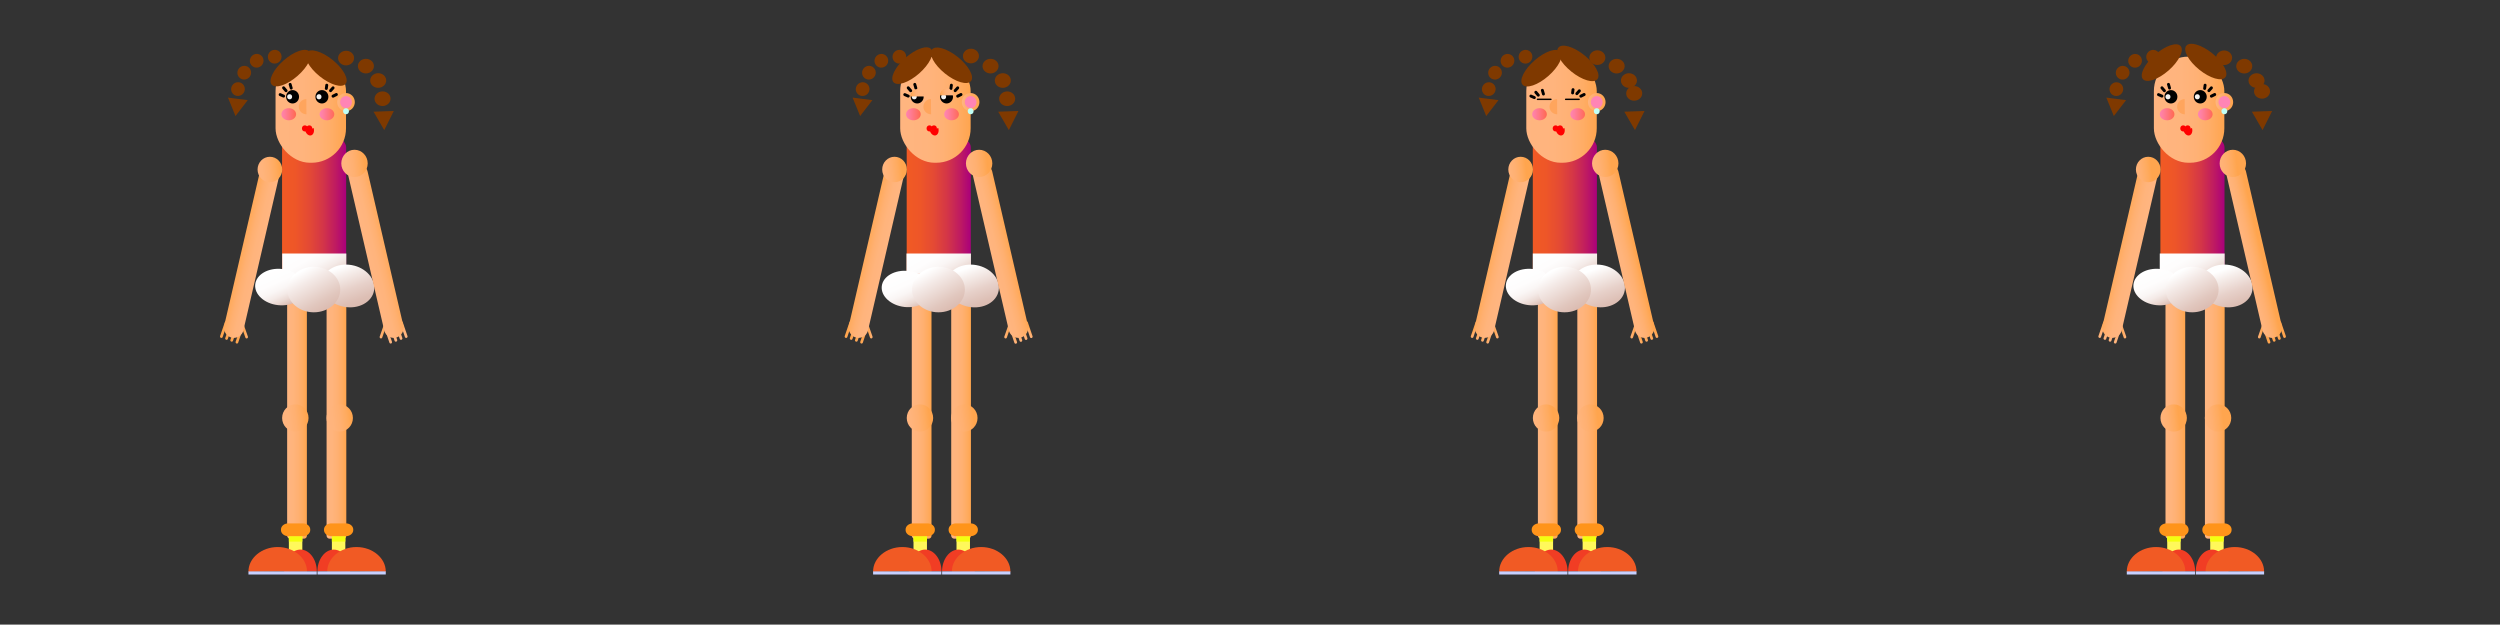<svg id="Layer_1" data-name="Layer 1" xmlns="http://www.w3.org/2000/svg" xmlns:xlink="http://www.w3.org/1999/xlink" width="1685" height="421" viewBox="0 0 1685 421"><rect x="0" y="0" width="1685" height="421" fill="#333333" stroke="none"/><defs><style>.cls-1{fill:url(#linear-gradient);}.cls-2{fill:url(#linear-gradient-2);}.cls-3{fill:url(#linear-gradient-3);}.cls-4{fill:url(#linear-gradient-4);}.cls-5{fill:#ff85b5;}.cls-6{fill:#c1fff5;}.cls-7{fill:#f2f2f1;}.cls-8{fill:url(#linear-gradient-5);}.cls-9{fill:url(#linear-gradient-6);}.cls-10{fill:#ffa55d;}.cls-11{fill:red;}.cls-12{fill:url(#linear-gradient-7);}.cls-13{fill:url(#linear-gradient-8);}.cls-14{fill:url(#linear-gradient-9);}.cls-15{fill:url(#linear-gradient-10);}.cls-16{fill:url(#linear-gradient-11);}.cls-17{fill:#fff85b;}.cls-18{fill:#f4ff0f;}.cls-19{fill:#f13d24;}.cls-20{fill:#f15a24;}.cls-21{fill:#c6d0ff;}.cls-22{fill:#ff941a;}.cls-23{fill:#7f3900;}.cls-24{fill:url(#linear-gradient-12);}.cls-25{fill:url(#linear-gradient-13);}.cls-26{fill:url(#linear-gradient-14);}.cls-27{fill:url(#linear-gradient-15);}.cls-28{fill:url(#linear-gradient-16);}.cls-29{fill:url(#linear-gradient-17);}.cls-30{fill:url(#linear-gradient-18);}.cls-31{fill:url(#linear-gradient-19);}.cls-32{fill:url(#linear-gradient-20);}.cls-33{fill:url(#linear-gradient-21);}.cls-34{fill:url(#linear-gradient-22);}.cls-35{fill:url(#linear-gradient-23);}.cls-36{fill:url(#linear-gradient-24);}.cls-37{fill:url(#linear-gradient-25);}.cls-38{fill:url(#linear-gradient-26);}.cls-39{fill:url(#linear-gradient-27);}.cls-40{fill:none;}.cls-41{fill:url(#linear-gradient-28);}.cls-42{fill:url(#linear-gradient-29);}.cls-43{fill:url(#linear-gradient-30);}.cls-44{fill:url(#linear-gradient-31);}.cls-45{fill:url(#linear-gradient-32);}.cls-46{fill:url(#linear-gradient-33);}.cls-47{fill:url(#linear-gradient-34);}.cls-48{fill:url(#linear-gradient-35);}.cls-49{fill:url(#linear-gradient-36);}.cls-50{fill:url(#linear-gradient-37);}.cls-51{fill:url(#linear-gradient-38);}.cls-52{fill:url(#linear-gradient-39);}.cls-53{fill:url(#linear-gradient-40);}.cls-54{fill:url(#linear-gradient-41);}.cls-55{fill:url(#linear-gradient-42);}.cls-56{fill:url(#linear-gradient-43);}.cls-57{fill:url(#linear-gradient-44);}.cls-58{fill:url(#linear-gradient-45);}.cls-59{fill:url(#linear-gradient-46);}.cls-60{fill:url(#linear-gradient-47);}.cls-61{fill:url(#linear-gradient-48);}.cls-62{fill:url(#linear-gradient-49);}.cls-63{fill:url(#linear-gradient-50);}.cls-64{fill:url(#linear-gradient-51);}.cls-65{fill:url(#linear-gradient-52);}.cls-66{fill:url(#linear-gradient-53);}.cls-67{fill:url(#linear-gradient-54);}.cls-68{fill:url(#linear-gradient-55);}.cls-69{fill:url(#linear-gradient-56);}.cls-70{fill:url(#linear-gradient-57);}.cls-71{fill:url(#linear-gradient-58);}.cls-72{fill:url(#linear-gradient-59);}.cls-73{fill:url(#linear-gradient-60);}.cls-74{fill:url(#linear-gradient-61);}.cls-75{fill:url(#linear-gradient-62);}.cls-76{fill:url(#linear-gradient-63);}.cls-77{fill:url(#linear-gradient-64);}.cls-78{fill:url(#linear-gradient-65);}.cls-79{fill:url(#linear-gradient-66);}.cls-80{fill:url(#linear-gradient-67);}.cls-81{fill:url(#linear-gradient-68);}.cls-82{fill:url(#linear-gradient-69);}.cls-83{fill:url(#linear-gradient-70);}.cls-84{fill:url(#linear-gradient-71);}.cls-85{fill:url(#linear-gradient-72);}.cls-86{fill:url(#linear-gradient-73);}.cls-87{fill:url(#linear-gradient-74);}.cls-88{fill:url(#linear-gradient-75);}.cls-89{fill:url(#linear-gradient-76);}.cls-90{fill:url(#linear-gradient-77);}.cls-91{fill:url(#linear-gradient-78);}.cls-92{fill:url(#linear-gradient-79);}.cls-93{fill:url(#linear-gradient-80);}.cls-94{fill:url(#linear-gradient-81);}.cls-95{fill:url(#linear-gradient-82);}.cls-96{fill:url(#linear-gradient-83);}.cls-97{fill:url(#linear-gradient-84);}.cls-98{fill:url(#linear-gradient-85);}.cls-99{fill:url(#linear-gradient-86);}.cls-100{fill:url(#linear-gradient-87);}.cls-101{fill:url(#linear-gradient-88);}.cls-102{fill:url(#linear-gradient-89);}.cls-103{fill:url(#linear-gradient-90);}.cls-104{fill:url(#linear-gradient-91);}.cls-105{fill:url(#linear-gradient-92);}.cls-106{fill:url(#linear-gradient-93);}.cls-107{fill:url(#linear-gradient-94);}.cls-108{fill:url(#linear-gradient-95);}.cls-109{fill:url(#linear-gradient-96);}.cls-110{fill:url(#linear-gradient-97);}.cls-111{fill:url(#linear-gradient-98);}.cls-112{fill:url(#linear-gradient-99);}.cls-113{fill:url(#linear-gradient-100);}.cls-114{fill:url(#linear-gradient-101);}.cls-115{fill:url(#linear-gradient-102);}.cls-116{fill:url(#linear-gradient-103);}.cls-117{fill:url(#linear-gradient-104);}.cls-118{fill:url(#linear-gradient-105);}.cls-119{fill:url(#linear-gradient-106);}.cls-120{fill:url(#linear-gradient-107);}.cls-121{fill:url(#linear-gradient-108);}.cls-122{fill:url(#linear-gradient-109);}.cls-123{fill:url(#linear-gradient-110);}</style><linearGradient id="linear-gradient" x1="613.9" y1="147.28" x2="627.19" y2="147.28" gradientTransform="matrix(1, 0, 0, -1, 0.64, 422.82)" gradientUnits="userSpaceOnUse"><stop offset="0" stop-color="#ffb580"/><stop offset="0.3" stop-color="#ffb47c"/><stop offset="0.57" stop-color="#ffb071"/><stop offset="0.82" stop-color="#ffab5f"/><stop offset="1" stop-color="#ffa54e"/></linearGradient><linearGradient id="linear-gradient-2" x1="611.11" y1="280.85" x2="654.31" y2="280.85" gradientTransform="matrix(1, 0, 0, -1, 0, 422)" gradientUnits="userSpaceOnUse"><stop offset="0" stop-color="#f15a24"/><stop offset="0.21" stop-color="#ee5628"/><stop offset="0.42" stop-color="#e44a34"/><stop offset="0.63" stop-color="#d43647"/><stop offset="0.84" stop-color="#be1a62"/><stop offset="1" stop-color="#aa007b"/></linearGradient><linearGradient id="linear-gradient-3" x1="606.72" y1="348.07" x2="654.21" y2="348.07" gradientTransform="matrix(1, 0, 0, -1, 0, 422)" gradientUnits="userSpaceOnUse"><stop offset="0" stop-color="#ffb580"/><stop offset="0.38" stop-color="#ffb47d"/><stop offset="0.61" stop-color="#ffb175"/><stop offset="0.8" stop-color="#ffad66"/><stop offset="0.97" stop-color="#ffa652"/><stop offset="1" stop-color="#ffa54e"/></linearGradient><linearGradient id="linear-gradient-4" x1="648.27" y1="353.17" x2="660.15" y2="353.17" gradientTransform="matrix(1, 0, 0, -1, 0, 422)" gradientUnits="userSpaceOnUse"><stop offset="0" stop-color="#ffb580"/><stop offset="0.55" stop-color="#ffab62"/><stop offset="1" stop-color="#ffa54e"/></linearGradient><linearGradient id="linear-gradient-5" x1="636.4" y1="345" x2="646.3" y2="345" gradientTransform="matrix(1, 0, 0, -1, 0, 422)" gradientUnits="userSpaceOnUse"><stop offset="0" stop-color="#ff85b5"/><stop offset="0.27" stop-color="#ff7f9f"/><stop offset="0.84" stop-color="#ff6f68"/><stop offset="1" stop-color="#ff6a57"/></linearGradient><linearGradient id="linear-gradient-6" x1="610" x2="619.89" xlink:href="#linear-gradient-5"/><linearGradient id="linear-gradient-7" x1="640.48" y1="147.28" x2="653.77" y2="147.28" xlink:href="#linear-gradient"/><linearGradient id="linear-gradient-8" x1="624.29" y1="258.82" x2="641.1" y2="229.71" gradientTransform="matrix(1, 0, 0, -1, 0, 422)" gradientUnits="userSpaceOnUse"><stop offset="0" stop-color="#fff"/><stop offset="0.36" stop-color="#fefdfd"/><stop offset="0.55" stop-color="#faf6f5"/><stop offset="0.7" stop-color="#f4eae7"/><stop offset="0.83" stop-color="#ebdad4"/><stop offset="0.95" stop-color="#e0c4bb"/><stop offset="1" stop-color="#dab9ae"/></linearGradient><linearGradient id="linear-gradient-9" x1="793.99" y1="180.73" x2="807.58" y2="157.19" gradientTransform="matrix(0.01, 1, 1, -0.01, 434.6, -601.15)" xlink:href="#linear-gradient-8"/><linearGradient id="linear-gradient-10" x1="957.04" y1="163.3" x2="972.36" y2="136.75" gradientTransform="matrix(0.02, 1, 1, -0.02, 483.49, -768.27)" gradientUnits="userSpaceOnUse"><stop offset="0" stop-color="#fff"/><stop offset="0.18" stop-color="#f6eeeb"/><stop offset="0.52" stop-color="#e7d1ca"/><stop offset="0.81" stop-color="#ddbfb5"/><stop offset="1" stop-color="#dab9ae"/></linearGradient><linearGradient id="linear-gradient-11" x1="625.11" y1="239.67" x2="641.1" y2="211.98" gradientTransform="matrix(1, 0, 0, -1, 0, 422)" gradientUnits="userSpaceOnUse"><stop offset="0" stop-color="#fff"/><stop offset="0.26" stop-color="#f4eae7"/><stop offset="0.75" stop-color="#e1c7be"/><stop offset="1" stop-color="#dab9ae"/></linearGradient><linearGradient id="linear-gradient-12" x1="68.84" y1="569.65" x2="72.93" y2="570.63" gradientTransform="matrix(0.94, -0.33, -0.34, -0.97, 809.42, 802.95)" xlink:href="#linear-gradient"/><linearGradient id="linear-gradient-13" x1="72.56" y1="569.69" x2="76.65" y2="570.67" gradientTransform="matrix(0.94, -0.33, -0.34, -0.97, 809.42, 802.95)" xlink:href="#linear-gradient"/><linearGradient id="linear-gradient-14" x1="76.29" y1="569.72" x2="80.38" y2="570.71" gradientTransform="matrix(0.94, -0.33, -0.34, -0.97, 809.42, 802.95)" xlink:href="#linear-gradient"/><linearGradient id="linear-gradient-15" x1="80.01" y1="569.76" x2="84.1" y2="570.74" gradientTransform="matrix(0.94, -0.33, -0.34, -0.97, 809.42, 802.95)" xlink:href="#linear-gradient"/><linearGradient id="linear-gradient-16" x1="1380.54" y1="163.98" x2="1384.41" y2="164.91" gradientTransform="matrix(0.94, 0.34, 0.35, -0.97, -679.05, -88.17)" xlink:href="#linear-gradient"/><linearGradient id="linear-gradient-17" x1="238.5" y1="457.9" x2="252.58" y2="457.9" gradientTransform="matrix(0.97, -0.23, -0.23, -0.97, 542.41, 671.68)" xlink:href="#linear-gradient"/><linearGradient id="linear-gradient-18" x1="1397.75" y1="116.39" x2="1401.83" y2="117.36" gradientTransform="matrix(-0.94, -0.33, 0.34, -0.97, 1860.96, 802.95)" xlink:href="#linear-gradient"/><linearGradient id="linear-gradient-19" x1="1401.47" y1="116.4" x2="1405.54" y2="117.38" gradientTransform="matrix(-0.94, -0.33, 0.34, -0.97, 1860.96, 802.95)" xlink:href="#linear-gradient"/><linearGradient id="linear-gradient-20" x1="1405.18" y1="116.42" x2="1409.25" y2="117.4" gradientTransform="matrix(-0.94, -0.33, 0.34, -0.97, 1860.96, 802.95)" xlink:href="#linear-gradient"/><linearGradient id="linear-gradient-21" x1="1408.88" y1="116.49" x2="1412.95" y2="117.46" gradientTransform="matrix(-0.94, -0.33, 0.34, -0.97, 1860.96, 802.95)" xlink:href="#linear-gradient"/><linearGradient id="linear-gradient-22" x1="2702.79" y1="627.48" x2="2706.66" y2="628.4" gradientTransform="matrix(-0.94, 0.34, -0.35, -0.97, 3349.44, -88.17)" xlink:href="#linear-gradient"/><linearGradient id="linear-gradient-23" x1="1607.62" y1="130.52" x2="1621.7" y2="130.52" gradientTransform="translate(2130.33 667.96) rotate(-166.66)" xlink:href="#linear-gradient"/><linearGradient id="linear-gradient-24" x1="452.7" y1="389.29" x2="470.51" y2="389.29" gradientTransform="matrix(0.99, -0.11, -0.11, -0.99, 242.38, 546.34)" xlink:href="#linear-gradient"/><linearGradient id="linear-gradient-25" x1="424.52" y1="219.72" x2="442.33" y2="219.72" gradientTransform="matrix(0.99, -0.11, -0.11, -0.99, 242.38, 546.34)" xlink:href="#linear-gradient"/><linearGradient id="linear-gradient-26" x1="396.16" y1="391.27" x2="412.79" y2="391.27" gradientTransform="matrix(0.99, -0.11, -0.11, -0.99, 242.38, 546.34)" xlink:href="#linear-gradient"/><linearGradient id="linear-gradient-27" x1="394.78" y1="222.91" x2="412.59" y2="222.91" gradientTransform="matrix(0.99, -0.11, -0.11, -0.99, 242.38, 546.34)" xlink:href="#linear-gradient"/><linearGradient id="linear-gradient-28" x1="192.9" y1="147.28" x2="206.19" y2="147.28" xlink:href="#linear-gradient"/><linearGradient id="linear-gradient-29" x1="190.11" y1="280.85" x2="233.31" y2="280.85" xlink:href="#linear-gradient-2"/><linearGradient id="linear-gradient-30" x1="185.72" y1="348.07" x2="233.21" y2="348.07" xlink:href="#linear-gradient-3"/><linearGradient id="linear-gradient-31" x1="227.27" y1="353.17" x2="239.15" y2="353.17" xlink:href="#linear-gradient-4"/><linearGradient id="linear-gradient-32" x1="215.4" x2="225.3" xlink:href="#linear-gradient-5"/><linearGradient id="linear-gradient-33" x1="189" x2="198.89" xlink:href="#linear-gradient-5"/><linearGradient id="linear-gradient-34" x1="219.48" y1="147.28" x2="232.77" y2="147.28" xlink:href="#linear-gradient"/><linearGradient id="linear-gradient-35" x1="203.44" y1="258.77" x2="220.2" y2="229.76" xlink:href="#linear-gradient-8"/><linearGradient id="linear-gradient-36" x1="374.06" y1="141.8" x2="387.65" y2="118.26" gradientTransform="matrix(0.01, 1, 1, -0.01, 54.88, -186.04)" xlink:href="#linear-gradient-8"/><linearGradient id="linear-gradient-37" x1="541.16" y1="97.79" x2="556.49" y2="71.24" gradientTransform="matrix(0.02, 1, 1, -0.02, 137.51, -354)" xlink:href="#linear-gradient-10"/><linearGradient id="linear-gradient-38" x1="204.11" y1="239.67" x2="220.1" y2="211.98" xlink:href="#linear-gradient-11"/><linearGradient id="linear-gradient-39" x1="-328.69" y1="705.83" x2="-324.62" y2="706.8" gradientTransform="matrix(0.94, -0.33, -0.34, -0.97, 809.42, 802.95)" xlink:href="#linear-gradient"/><linearGradient id="linear-gradient-40" x1="-324.98" y1="705.86" x2="-320.91" y2="706.84" gradientTransform="matrix(0.94, -0.33, -0.34, -0.97, 809.42, 802.95)" xlink:href="#linear-gradient"/><linearGradient id="linear-gradient-41" x1="-321.27" y1="705.87" x2="-317.2" y2="706.85" gradientTransform="matrix(0.94, -0.33, -0.34, -0.97, 809.42, 802.95)" xlink:href="#linear-gradient"/><linearGradient id="linear-gradient-42" x1="-317.57" y1="705.93" x2="-313.5" y2="706.9" gradientTransform="matrix(0.94, -0.33, -0.34, -0.97, 809.42, 802.95)" xlink:href="#linear-gradient"/><linearGradient id="linear-gradient-43" x1="984.54" y1="25.15" x2="988.4" y2="26.08" gradientTransform="matrix(0.94, 0.34, 0.35, -0.97, -679.05, -88.17)" xlink:href="#linear-gradient"/><linearGradient id="linear-gradient-44" x1="-170.89" y1="556.11" x2="-156.81" y2="556.11" gradientTransform="matrix(0.97, -0.23, -0.23, -0.97, 542.41, 671.68)" xlink:href="#linear-gradient"/><linearGradient id="linear-gradient-45" x1="1795.1" y1="-19.65" x2="1799.17" y2="-18.67" gradientTransform="matrix(-0.94, -0.33, 0.34, -0.97, 1860.96, 802.95)" xlink:href="#linear-gradient"/><linearGradient id="linear-gradient-46" x1="1798.8" y1="-19.61" x2="1802.87" y2="-18.64" gradientTransform="matrix(-0.94, -0.33, 0.34, -0.97, 1860.96, 802.95)" xlink:href="#linear-gradient"/><linearGradient id="linear-gradient-47" x1="1802.51" y1="-19.6" x2="1806.59" y2="-18.62" gradientTransform="matrix(-0.94, -0.33, 0.34, -0.97, 1860.96, 802.95)" xlink:href="#linear-gradient"/><linearGradient id="linear-gradient-48" x1="1806.22" y1="-19.55" x2="1810.29" y2="-18.57" gradientTransform="matrix(-0.94, -0.33, 0.34, -0.97, 1860.96, 802.95)" xlink:href="#linear-gradient"/><linearGradient id="linear-gradient-49" x1="3098.78" y1="766.29" x2="3102.65" y2="767.22" gradientTransform="matrix(-0.94, 0.34, -0.35, -0.97, 3349.44, -88.17)" xlink:href="#linear-gradient"/><linearGradient id="linear-gradient-50" x1="2017.01" y1="33.09" x2="2031.09" y2="33.09" gradientTransform="translate(2130.33 667.96) rotate(-166.66)" xlink:href="#linear-gradient"/><linearGradient id="linear-gradient-51" x1="34.09" y1="434.1" x2="51.9" y2="434.1" gradientTransform="matrix(0.99, -0.11, -0.11, -0.99, 242.38, 546.34)" xlink:href="#linear-gradient"/><linearGradient id="linear-gradient-52" x1="5.92" y1="264.53" x2="23.72" y2="264.53" gradientTransform="matrix(0.99, -0.11, -0.11, -0.99, 242.38, 546.34)" xlink:href="#linear-gradient"/><linearGradient id="linear-gradient-53" x1="-22.45" y1="436.08" x2="-5.82" y2="436.08" gradientTransform="matrix(0.99, -0.11, -0.11, -0.99, 242.38, 546.34)" xlink:href="#linear-gradient"/><linearGradient id="linear-gradient-54" x1="-23.82" y1="267.72" x2="-6.02" y2="267.72" gradientTransform="matrix(0.99, -0.11, -0.11, -0.99, 242.38, 546.34)" xlink:href="#linear-gradient"/><linearGradient id="linear-gradient-55" x1="1035.9" y1="147.28" x2="1049.19" y2="147.28" xlink:href="#linear-gradient"/><linearGradient id="linear-gradient-56" x1="1033.11" y1="280.85" x2="1076.31" y2="280.85" xlink:href="#linear-gradient-2"/><linearGradient id="linear-gradient-57" x1="1028.72" y1="348.07" x2="1076.21" y2="348.07" xlink:href="#linear-gradient-3"/><linearGradient id="linear-gradient-58" x1="1070.27" y1="353.17" x2="1082.15" y2="353.17" xlink:href="#linear-gradient-4"/><linearGradient id="linear-gradient-59" x1="1058.4" x2="1068.3" xlink:href="#linear-gradient-5"/><linearGradient id="linear-gradient-60" x1="1032" x2="1041.9" xlink:href="#linear-gradient-5"/><linearGradient id="linear-gradient-61" x1="1062.48" y1="147.28" x2="1075.77" y2="147.28" xlink:href="#linear-gradient"/><linearGradient id="linear-gradient-62" x1="1046.37" y1="258.79" x2="1063.16" y2="229.74" xlink:href="#linear-gradient-8"/><linearGradient id="linear-gradient-63" x1="1213.12" y1="223.23" x2="1226.71" y2="199.69" gradientTransform="matrix(0.01, 1, 1, -0.01, 807.92, -1024.23)" xlink:href="#linear-gradient-8"/><linearGradient id="linear-gradient-64" x1="1373.89" y1="228.98" x2="1389.22" y2="202.43" gradientTransform="matrix(0.02, 1, 1, -0.02, 830.28, -1183.52)" xlink:href="#linear-gradient-10"/><linearGradient id="linear-gradient-65" x1="1047.11" y1="239.67" x2="1063.1" y2="211.98" xlink:href="#linear-gradient-11"/><linearGradient id="linear-gradient-66" x1="466.92" y1="433.45" x2="470.99" y2="434.42" gradientTransform="matrix(0.94, -0.33, -0.34, -0.97, 809.42, 802.95)" xlink:href="#linear-gradient"/><linearGradient id="linear-gradient-67" x1="470.64" y1="433.48" x2="474.71" y2="434.46" gradientTransform="matrix(0.94, -0.33, -0.34, -0.97, 809.42, 802.95)" xlink:href="#linear-gradient"/><linearGradient id="linear-gradient-68" x1="474.34" y1="433.5" x2="478.41" y2="434.48" gradientTransform="matrix(0.94, -0.33, -0.34, -0.97, 809.42, 802.95)" xlink:href="#linear-gradient"/><linearGradient id="linear-gradient-69" x1="478.04" y1="433.56" x2="482.11" y2="434.53" gradientTransform="matrix(0.94, -0.33, -0.34, -0.97, 809.42, 802.95)" xlink:href="#linear-gradient"/><linearGradient id="linear-gradient-70" x1="1777.47" y1="303.13" x2="1781.34" y2="304.06" gradientTransform="matrix(0.94, 0.34, 0.35, -0.97, -679.05, -88.17)" xlink:href="#linear-gradient"/><linearGradient id="linear-gradient-71" x1="648.86" y1="359.44" x2="662.94" y2="359.44" gradientTransform="matrix(0.97, -0.23, -0.23, -0.97, 542.41, 671.68)" xlink:href="#linear-gradient"/><linearGradient id="linear-gradient-72" x1="999.48" y1="252.73" x2="1003.55" y2="253.7" gradientTransform="matrix(-0.94, -0.33, 0.34, -0.97, 1860.96, 802.95)" xlink:href="#linear-gradient"/><linearGradient id="linear-gradient-73" x1="1003.19" y1="252.75" x2="1007.26" y2="253.73" gradientTransform="matrix(-0.94, -0.33, 0.34, -0.97, 1860.96, 802.95)" xlink:href="#linear-gradient"/><linearGradient id="linear-gradient-74" x1="1006.91" y1="252.77" x2="1010.98" y2="253.75" gradientTransform="matrix(-0.94, -0.33, 0.34, -0.97, 1860.96, 802.95)" xlink:href="#linear-gradient"/><linearGradient id="linear-gradient-75" x1="1010.6" y1="252.83" x2="1014.67" y2="253.8" gradientTransform="matrix(-0.94, -0.33, 0.34, -0.97, 1860.96, 802.95)" xlink:href="#linear-gradient"/><linearGradient id="linear-gradient-76" x1="2305.84" y1="488.32" x2="2309.7" y2="489.25" gradientTransform="matrix(-0.94, 0.34, -0.35, -0.97, 3349.44, -88.17)" xlink:href="#linear-gradient"/><linearGradient id="linear-gradient-77" x1="1197.26" y1="228.19" x2="1211.34" y2="228.19" gradientTransform="translate(2130.33 667.96) rotate(-166.66)" xlink:href="#linear-gradient"/><linearGradient id="linear-gradient-78" x1="872.3" y1="344.37" x2="890.11" y2="344.37" gradientTransform="matrix(0.99, -0.11, -0.11, -0.99, 242.38, 546.34)" xlink:href="#linear-gradient"/><linearGradient id="linear-gradient-79" x1="844.13" y1="174.81" x2="861.93" y2="174.81" gradientTransform="matrix(0.99, -0.11, -0.11, -0.99, 242.38, 546.34)" xlink:href="#linear-gradient"/><linearGradient id="linear-gradient-80" x1="815.76" y1="346.35" x2="832.39" y2="346.35" gradientTransform="matrix(0.99, -0.11, -0.11, -0.99, 242.38, 546.34)" xlink:href="#linear-gradient"/><linearGradient id="linear-gradient-81" x1="814.39" y1="177.99" x2="832.19" y2="177.99" gradientTransform="matrix(0.99, -0.11, -0.11, -0.99, 242.38, 546.34)" xlink:href="#linear-gradient"/><linearGradient id="linear-gradient-82" x1="1458.9" y1="147.28" x2="1472.19" y2="147.28" xlink:href="#linear-gradient"/><linearGradient id="linear-gradient-83" x1="1456.11" y1="280.85" x2="1499.31" y2="280.85" xlink:href="#linear-gradient-2"/><linearGradient id="linear-gradient-84" x1="1451.72" y1="348.07" x2="1499.21" y2="348.07" xlink:href="#linear-gradient-3"/><linearGradient id="linear-gradient-85" x1="1493.27" y1="353.17" x2="1505.15" y2="353.17" xlink:href="#linear-gradient-4"/><linearGradient id="linear-gradient-86" x1="1481.4" x2="1491.3" xlink:href="#linear-gradient-5"/><linearGradient id="linear-gradient-87" x1="1455" x2="1464.9" xlink:href="#linear-gradient-5"/><linearGradient id="linear-gradient-88" x1="1485.48" y1="147.28" x2="1498.77" y2="147.28" xlink:href="#linear-gradient"/><linearGradient id="linear-gradient-89" x1="1469.11" y1="258.88" x2="1485.99" y2="229.65" xlink:href="#linear-gradient-8"/><linearGradient id="linear-gradient-90" x1="1634.16" y1="264.06" x2="1647.75" y2="240.52" gradientTransform="matrix(0.01, 1, 1, -0.01, 1185.78, -1444.82)" xlink:href="#linear-gradient-8"/><linearGradient id="linear-gradient-91" x1="1795.68" y1="295.27" x2="1811" y2="268.75" gradientTransform="matrix(0.02, 1, 1, -0.02, 1178.76, -1602.76)" xlink:href="#linear-gradient-10"/><linearGradient id="linear-gradient-92" x1="1470.11" y1="239.67" x2="1486.1" y2="211.98" xlink:href="#linear-gradient-11"/><linearGradient id="linear-gradient-93" x1="866.14" y1="296.78" x2="870.21" y2="297.75" gradientTransform="matrix(0.94, -0.33, -0.34, -0.97, 809.42, 802.95)" xlink:href="#linear-gradient"/><linearGradient id="linear-gradient-94" x1="869.86" y1="296.81" x2="873.93" y2="297.79" gradientTransform="matrix(0.94, -0.33, -0.34, -0.97, 809.42, 802.95)" xlink:href="#linear-gradient"/><linearGradient id="linear-gradient-95" x1="873.57" y1="296.83" x2="877.64" y2="297.81" gradientTransform="matrix(0.94, -0.33, -0.34, -0.97, 809.42, 802.95)" xlink:href="#linear-gradient"/><linearGradient id="linear-gradient-96" x1="877.26" y1="296.89" x2="881.33" y2="297.86" gradientTransform="matrix(0.94, -0.33, -0.34, -0.97, 809.42, 802.95)" xlink:href="#linear-gradient"/><linearGradient id="linear-gradient-97" x1="2175.37" y1="442.62" x2="2179.24" y2="443.54" gradientTransform="matrix(0.94, 0.34, 0.35, -0.97, -679.05, -88.17)" xlink:href="#linear-gradient"/><linearGradient id="linear-gradient-98" x1="1060.19" y1="260.77" x2="1074.27" y2="260.77" gradientTransform="matrix(0.97, -0.23, -0.23, -0.97, 542.41, 671.68)" xlink:href="#linear-gradient"/><linearGradient id="linear-gradient-99" x1="600.26" y1="389.39" x2="604.33" y2="390.37" gradientTransform="matrix(-0.94, -0.33, 0.34, -0.97, 1860.96, 802.95)" xlink:href="#linear-gradient"/><linearGradient id="linear-gradient-100" x1="603.97" y1="389.43" x2="608.05" y2="390.4" gradientTransform="matrix(-0.94, -0.33, 0.34, -0.97, 1860.96, 802.95)" xlink:href="#linear-gradient"/><linearGradient id="linear-gradient-101" x1="607.68" y1="389.45" x2="611.75" y2="390.43" gradientTransform="matrix(-0.94, -0.33, 0.34, -0.97, 1860.96, 802.95)" xlink:href="#linear-gradient"/><linearGradient id="linear-gradient-102" x1="611.38" y1="389.5" x2="615.45" y2="390.48" gradientTransform="matrix(-0.94, -0.33, 0.34, -0.97, 1860.96, 802.95)" xlink:href="#linear-gradient"/><linearGradient id="linear-gradient-103" x1="1907.96" y1="348.84" x2="1911.83" y2="349.77" gradientTransform="matrix(-0.94, 0.34, -0.35, -0.97, 3349.44, -88.17)" xlink:href="#linear-gradient"/><linearGradient id="linear-gradient-104" x1="785.93" y1="326.09" x2="800.01" y2="326.09" gradientTransform="translate(2130.33 667.96) rotate(-166.66)" xlink:href="#linear-gradient"/><linearGradient id="linear-gradient-105" x1="1292.9" y1="299.35" x2="1310.71" y2="299.35" gradientTransform="matrix(0.99, -0.11, -0.11, -0.99, 242.38, 546.34)" xlink:href="#linear-gradient"/><linearGradient id="linear-gradient-106" x1="1264.72" y1="129.78" x2="1282.53" y2="129.78" gradientTransform="matrix(0.99, -0.11, -0.11, -0.99, 242.38, 546.34)" xlink:href="#linear-gradient"/><linearGradient id="linear-gradient-107" x1="1236.36" y1="301.33" x2="1252.99" y2="301.33" gradientTransform="matrix(0.99, -0.11, -0.11, -0.99, 242.38, 546.34)" xlink:href="#linear-gradient"/><linearGradient id="linear-gradient-108" x1="1234.98" y1="132.97" x2="1252.79" y2="132.97" gradientTransform="matrix(0.99, -0.11, -0.11, -0.99, 242.38, 546.34)" xlink:href="#linear-gradient"/><linearGradient id="linear-gradient-109" x1="581.66" y1="1506.87" x2="590.39" y2="1506.87" gradientTransform="matrix(-1, 0, 0, 1, 1224, -1444.92)" xlink:href="#linear-gradient-3"/><linearGradient id="linear-gradient-110" x1="601.16" y1="1507.53" x2="610.29" y2="1507.53" gradientTransform="matrix(-1, 0, 0, 1, 1224, -1444.92)" xlink:href="#linear-gradient-3"/></defs><title>Artboard 1</title><rect class="cls-1" x="614.54" y="188.03" width="13.29" height="175.03" rx="1.9"/><rect class="cls-2" x="611.11" y="93.1" width="43.2" height="96.09" rx="6.19"/><rect class="cls-3" x="606.72" y="38.17" width="47.49" height="71.53" rx="23.23"/><ellipse cx="637.97" cy="65.23" rx="4.37" ry="4.51"/><ellipse cx="618.19" cy="65.23" rx="4.37" ry="4.51"/><ellipse class="cls-4" cx="654.21" cy="68.83" rx="5.94" ry="6.13"/><ellipse class="cls-5" cx="654.21" cy="68.83" rx="3.96" ry="4.09"/><ellipse class="cls-6" cx="654.21" cy="74.96" rx="1.98" ry="2.04"/><ellipse class="cls-7" cx="636" cy="65.23" rx="1.69" ry="1.74"/><ellipse class="cls-7" cx="616.21" cy="65.23" rx="1.69" ry="1.74"/><ellipse class="cls-8" cx="641.35" cy="77" rx="4.95" ry="4.09"/><ellipse class="cls-9" cx="615.63" cy="77" rx="4.95" ry="4.09"/><path d="M640.8,60.61h0a1,1,0,0,1-.84-1.14h0l.29-2.16a1,1,0,0,1,1.11-.87h0a1,1,0,0,1,.84,1.14h0l-.29,2.17A1,1,0,0,1,640.8,60.61Z"/><path d="M643.13,61.86h0a1.06,1.06,0,0,1-.06-1.45l1.69-1.88a1,1,0,0,1,1.39-.06h0a1.06,1.06,0,0,1,.06,1.45l-1.69,1.88A1,1,0,0,1,643.13,61.86Z"/><path d="M644.61,65.26h0a1,1,0,0,1,.42-1.35l0,0,2.23-1.12a1,1,0,0,1,1.33.48h0a1,1,0,0,1-.43,1.35h0l-2.24,1.12A1,1,0,0,1,644.61,65.26Z"/><path d="M617.57,60.33h0a1,1,0,0,1-1.23-.69l-.71-2.46a1,1,0,0,1,.64-1.26h0a1,1,0,0,1,1.23.69l.71,2.46a1,1,0,0,1-.64,1.26Z"/><path d="M614.45,61.9h0a1,1,0,0,1-1.4-.1l-1.64-1.92a1.07,1.07,0,0,1,.1-1.45h0a1,1,0,0,1,1.39.1l1.64,1.93a1,1,0,0,1-.06,1.41Z"/><path d="M613.06,65.14h0a1,1,0,0,1-1.3.55l-2.29-1a1,1,0,0,1-.55-1.3l0,0h0a1,1,0,0,1,1.29-.54l2.3,1a1,1,0,0,1,.54,1.31Z"/><path class="cls-10" d="M627.5,71.91l.07,5.11h-.07a5.11,5.11,0,0,1,0-10.22Z"/><ellipse class="cls-11" cx="626.49" cy="86.55" rx="1.99" ry="2.06"/><ellipse class="cls-11" cx="629.48" cy="86.55" rx="1.99" ry="2.06"/><path class="cls-11" d="M629.55,87.2l2.86-.9c.65,2.21-.11,4.44-1.68,4.93s-3.39-.93-4-3.14h0Z"/><rect class="cls-12" x="641.12" y="188.03" width="13.29" height="175.03" rx="1.9"/><rect class="cls-13" x="610.97" y="170.87" width="43.45" height="13.73"/><ellipse class="cls-14" cx="610.97" cy="194.76" rx="12.21" ry="16.76" transform="translate(349.93 780.49) rotate(-83.66)"/><ellipse class="cls-15" cx="655.53" cy="192.75" rx="14.29" ry="17.83" transform="translate(349.11 803.47) rotate(-79.74)"/><ellipse class="cls-16" cx="632.52" cy="195.17" rx="17.81" ry="15.33"/><rect class="cls-17" x="615.7" y="358.54" width="9.07" height="14.83" rx="1.06"/><rect class="cls-18" x="615.7" y="361.39" width="9.07" height="3.66"/><path class="cls-19" d="M623.52,385.12l-10.95.23a.89.89,0,0,1,0-.23c0-8.06,5-14.69,11-14.69s11,6.63,11,14.69Z"/><path class="cls-20" d="M608.18,385.16l-19.72.26v-.26c0-9,8.9-16.46,19.72-16.46s19.72,7.43,19.72,16.46Z"/><rect class="cls-21" x="588.46" y="385.12" width="46.02" height="2.1"/><path class="cls-22" d="M610.37,356.88v.38c0,2.28,2.21,4.12,4.94,4.12h9.85c2.73,0,4.94-1.84,4.94-4.12v-.38c0-2.28-2.21-4.12-4.94-4.12h-9.85C612.58,352.76,610.37,354.6,610.37,356.88Z"/><rect class="cls-17" x="644.69" y="358.54" width="9.07" height="14.83" rx="1.06"/><rect class="cls-18" x="644.69" y="361.38" width="9.07" height="3.66"/><path class="cls-19" d="M645.94,385.12l11,.23v-.23c0-8.06-5-14.69-11-14.69s-11,6.63-11,14.69Z"/><path class="cls-20" d="M661.28,385.16l19.72.26v-.26c0-9-8.9-16.46-19.72-16.46s-19.72,7.43-19.72,16.46Z"/><rect class="cls-21" x="634.99" y="385.11" width="46.02" height="2.1"/><path class="cls-22" d="M659.09,356.88v.38c0,2.28-2.21,4.12-4.93,4.12H644.3c-2.72,0-4.93-1.84-4.93-4.12v-.38c0-2.28,2.21-4.12,4.93-4.12h9.86C656.88,352.76,659.09,354.6,659.09,356.88Z"/><polygon class="cls-23" points="672.77 75.28 679.6 75.04 686.42 74.81 683.2 81.25 679.97 87.68 676.37 81.48 672.77 75.28"/><ellipse class="cls-23" cx="640.79" cy="45.88" rx="7.02" ry="16.87" transform="matrix(0.63, -0.78, 0.78, 0.63, 201.79, 514.92)"/><ellipse class="cls-23" cx="616.91" cy="45.93" rx="16.91" ry="7.01" transform="matrix(0.75, -0.66, 0.66, 0.75, 121.9, 416.95)"/><ellipse class="cls-23" cx="654.41" cy="37.78" rx="5.4" ry="4.93" transform="translate(-0.84 19.64) rotate(-1.72)"/><ellipse class="cls-23" cx="667.62" cy="44.57" rx="5.4" ry="4.93" transform="translate(-0.95 17.84) rotate(-1.53)"/><ellipse class="cls-23" cx="675.9" cy="54.27" rx="5.4" ry="4.93" transform="translate(-1.21 18.07) rotate(-1.53)"/><ellipse class="cls-23" cx="678.83" cy="66.54" rx="5.4" ry="4.93" transform="translate(-1.53 18.15) rotate(-1.53)"/><ellipse class="cls-23" cx="606.18" cy="38.23" rx="4.65" ry="4.59" transform="translate(178.2 469.22) rotate(-48.81)"/><ellipse class="cls-23" cx="594.03" cy="40.97" rx="4.65" ry="4.59" transform="translate(172 461.01) rotate(-48.81)"/><ellipse class="cls-23" cx="585.65" cy="49" rx="4.65" ry="4.59" transform="translate(163.09 457.45) rotate(-48.81)"/><ellipse class="cls-23" cx="581.42" cy="60.06" rx="4.65" ry="4.59" transform="translate(153.32 458.04) rotate(-48.81)"/><polygon class="cls-23" points="574.66 65.78 581.32 66.64 587.98 67.49 583.85 72.85 579.72 78.21 577.19 71.99 574.66 65.78"/><path class="cls-24" d="M684.89,231.61h0a.93.93,0,0,1-1.19-.57h0l-3.19-9.39a1,1,0,0,1,.56-1.22h0a.93.93,0,0,1,1.19.57h0l3.19,9.39A1,1,0,0,1,684.89,231.61Z"/><path class="cls-25" d="M688.39,230.34h0a.93.93,0,0,1-1.18-.55v0l-3.2-9.38a1,1,0,0,1,.56-1.23h0a.94.94,0,0,1,1.19.59l3.19,9.39A1,1,0,0,1,688.39,230.34Z"/><path class="cls-26" d="M691.89,229.07h0a.92.92,0,0,1-1.18-.57v0l-3.19-9.38a1,1,0,0,1,.56-1.23h0a.92.92,0,0,1,1.18.57v0l3.19,9.39A1,1,0,0,1,691.89,229.07Z"/><path class="cls-27" d="M695.39,227.8h0a.94.94,0,0,1-1.19-.59l-3.2-9.39a1,1,0,0,1,.56-1.22h0a.92.92,0,0,1,1.18.57v0l3.19,9.39A1,1,0,0,1,695.39,227.8Z"/><path class="cls-28" d="M677.49,228.07h0a1,1,0,0,1-.56-1.22l3.24-9.33a.91.91,0,0,1,1.15-.58h0a1,1,0,0,1,.56,1.22l-3.24,9.32A.92.92,0,0,1,677.49,228.07Z"/><path class="cls-29" d="M687.92,227.55h0a6.66,6.66,0,0,1-8-5l0-.07L655.88,119a6.9,6.9,0,0,1,4.91-8.27h0a6.68,6.68,0,0,1,8,5v0l24,103.46A6.87,6.87,0,0,1,687.92,227.55Z"/><path class="cls-30" d="M580.36,231.51h0a.91.91,0,0,0,1.17-.56v0l3.18-9.35a1,1,0,0,0-.56-1.21h0a.92.92,0,0,0-1.15.6v0l-3.18,9.35A1,1,0,0,0,580.36,231.51Z"/><path class="cls-31" d="M576.88,230.25h0a.92.92,0,0,0,1.17-.57v0l3.18-9.34a1,1,0,0,0-.57-1.22h0a.91.91,0,0,0-1.16.56v0L576.31,229A1,1,0,0,0,576.88,230.25Z"/><path class="cls-32" d="M573.39,229h0a.91.91,0,0,0,1.17-.56v0l3.18-9.35a1,1,0,0,0-.56-1.21h0a.91.91,0,0,0-1.17.56v0l-3.18,9.35A1,1,0,0,0,573.39,229Z"/><path class="cls-33" d="M569.91,227.72h0a.92.92,0,0,0,1.17-.57v0l3.18-9.34a1,1,0,0,0-.56-1.22h0a.92.92,0,0,0-1.17.57v0l-3.18,9.34A1,1,0,0,0,569.91,227.72Z"/><path class="cls-34" d="M587.51,228.07h0a1,1,0,0,0,.56-1.22l-3.24-9.33a.91.91,0,0,0-1.15-.58h0a1,1,0,0,0-.56,1.22l3.24,9.32a.92.92,0,0,0,1.16.59Z"/><path class="cls-35" d="M577.08,227.55h0a6.66,6.66,0,0,0,8-5l0-.07,24-103.46a6.9,6.9,0,0,0-4.91-8.27h0a6.68,6.68,0,0,0-8,5v0l-24,103.46A6.88,6.88,0,0,0,577.08,227.55Z"/><ellipse class="cls-36" cx="659.93" cy="110.13" rx="8.9" ry="9.19"/><ellipse class="cls-37" cx="649.96" cy="281.73" rx="8.9" ry="9.19"/><ellipse class="cls-38" cx="602.91" cy="114.24" rx="8.31" ry="8.58"/><ellipse class="cls-39" cx="620.05" cy="281.73" rx="8.9" ry="9.19"/><rect class="cls-40" x="422.5" y="0.4" width="420" height="420"/><rect class="cls-41" x="193.54" y="188.03" width="13.29" height="175.03" rx="1.9"/><rect class="cls-42" x="190.11" y="93.1" width="43.2" height="96.09" rx="6.19"/><rect class="cls-43" x="185.72" y="38.17" width="47.49" height="71.53" rx="23.23"/><ellipse cx="216.97" cy="65.23" rx="4.37" ry="4.51"/><ellipse cx="197.19" cy="65.23" rx="4.37" ry="4.51"/><ellipse class="cls-44" cx="233.21" cy="68.83" rx="5.94" ry="6.13"/><ellipse class="cls-5" cx="233.21" cy="68.83" rx="3.96" ry="4.09"/><ellipse class="cls-6" cx="233.21" cy="74.96" rx="1.98" ry="2.04"/><ellipse class="cls-7" cx="215" cy="65.23" rx="1.69" ry="1.74"/><ellipse class="cls-7" cx="195.21" cy="65.23" rx="1.69" ry="1.74"/><ellipse class="cls-45" cx="220.35" cy="77" rx="4.95" ry="4.09"/><ellipse class="cls-46" cx="194.63" cy="77" rx="4.95" ry="4.09"/><path d="M219.8,60.61h0a1,1,0,0,1-.84-1.14h0l.29-2.16a1,1,0,0,1,1.11-.87h0a1,1,0,0,1,.84,1.14h0l-.29,2.17A1,1,0,0,1,219.8,60.61Z"/><path d="M222.13,61.86h0a1.06,1.06,0,0,1-.06-1.45l1.69-1.88a1,1,0,0,1,1.39-.06h0a1.06,1.06,0,0,1,.06,1.45l-1.69,1.88A1,1,0,0,1,222.13,61.86Z"/><path d="M223.61,65.26h0a1,1,0,0,1,.42-1.35l0,0,2.23-1.12a1,1,0,0,1,1.33.48h0a1,1,0,0,1-.43,1.35h0l-2.24,1.12A1,1,0,0,1,223.61,65.26Z"/><path d="M196.57,60.33h0a1,1,0,0,1-1.23-.69l-.71-2.46a1,1,0,0,1,.64-1.26h0a1,1,0,0,1,1.23.69l.71,2.46a1,1,0,0,1-.64,1.26Z"/><path d="M193.45,61.9h0a1,1,0,0,1-1.4-.1l-1.64-1.92a1.07,1.07,0,0,1,.1-1.45h0a1,1,0,0,1,1.39.1l1.64,1.93a1,1,0,0,1-.06,1.41Z"/><path d="M192.06,65.14h0a1,1,0,0,1-1.3.55l-2.29-1a1,1,0,0,1-.55-1.3l0,0h0a1,1,0,0,1,1.29-.54l2.3,1a1,1,0,0,1,.54,1.31Z"/><path class="cls-10" d="M206.5,71.91l.07,5.11h-.07a5.11,5.11,0,0,1,0-10.22h0Z"/><ellipse class="cls-11" cx="205.49" cy="86.55" rx="1.99" ry="2.06"/><ellipse class="cls-11" cx="208.48" cy="86.55" rx="1.99" ry="2.06"/><path class="cls-11" d="M208.55,87.2l2.86-.9c.65,2.21-.11,4.44-1.68,4.93s-3.39-.93-4-3.14h0Z"/><rect class="cls-47" x="220.12" y="188.03" width="13.29" height="175.03" rx="1.9"/><rect class="cls-48" x="190.22" y="170.87" width="43.2" height="13.73"/><ellipse class="cls-49" cx="188.75" cy="193.48" rx="12.26" ry="16.83" transform="translate(-23.75 360.53) rotate(-83.88)"/><ellipse class="cls-50" cx="234.55" cy="192.74" rx="14.29" ry="17.83" transform="translate(3.11 389.21) rotate(-79.74)"/><ellipse class="cls-51" cx="211.52" cy="195.17" rx="17.81" ry="15.33"/><rect class="cls-17" x="194.7" y="358.54" width="9.07" height="14.83" rx="1.06"/><rect class="cls-18" x="194.7" y="361.39" width="9.07" height="3.66"/><path class="cls-19" d="M202.52,385.12l-11,.23a.89.89,0,0,1,0-.23c0-8.06,4.95-14.69,11-14.69s11,6.63,11,14.69Z"/><path class="cls-20" d="M187.18,385.16l-19.72.26v-.26c0-9,8.9-16.46,19.72-16.46s19.72,7.43,19.72,16.46Z"/><rect class="cls-21" x="167.46" y="385.12" width="46.02" height="2.1"/><path class="cls-22" d="M189.37,356.88v.38c0,2.28,2.21,4.12,4.94,4.12h9.85c2.73,0,4.94-1.84,4.94-4.12v-.38c0-2.28-2.21-4.12-4.94-4.12h-9.85C191.58,352.76,189.37,354.6,189.37,356.88Z"/><rect class="cls-17" x="223.69" y="358.54" width="9.07" height="14.83" rx="1.06"/><rect class="cls-18" x="223.69" y="361.38" width="9.07" height="3.66"/><path class="cls-19" d="M224.94,385.12l11,.23v-.23c0-8.06-5-14.69-11-14.69s-11,6.63-11,14.69Z"/><path class="cls-20" d="M240.28,385.16l19.72.26v-.26c0-9-8.9-16.46-19.72-16.46s-19.72,7.43-19.72,16.46Z"/><rect class="cls-21" x="213.99" y="385.11" width="46.02" height="2.1"/><path class="cls-22" d="M238.09,356.88v.38c0,2.28-2.21,4.12-4.93,4.12H223.3c-2.72,0-4.93-1.84-4.93-4.12v-.38c0-2.28,2.21-4.12,4.93-4.12h9.86C235.88,352.76,238.09,354.6,238.09,356.88Z"/><polygon class="cls-23" points="251.77 75.28 258.6 75.04 265.42 74.81 262.2 81.25 258.97 87.68 255.37 81.48 251.77 75.28"/><ellipse class="cls-23" cx="219.81" cy="45.89" rx="7.02" ry="16.87" transform="translate(45.79 187.81) rotate(-50.99)"/><ellipse class="cls-23" cx="195.89" cy="45.91" rx="16.91" ry="7.01" transform="translate(18.11 140.12) rotate(-41.11)"/><ellipse class="cls-23" cx="233.26" cy="39.15" rx="5.4" ry="4.93" transform="translate(-1.07 7.01) rotate(-1.72)"/><ellipse class="cls-23" cx="246.62" cy="44.56" rx="5.4" ry="4.93" transform="translate(-1.1 6.6) rotate(-1.53)"/><ellipse class="cls-23" cx="254.9" cy="54.25" rx="5.4" ry="4.93" transform="translate(-1.36 6.83) rotate(-1.53)"/><ellipse class="cls-23" cx="257.83" cy="66.53" rx="5.4" ry="4.93" transform="translate(-1.68 6.91) rotate(-1.53)"/><ellipse class="cls-23" cx="185.16" cy="38.22" rx="4.65" ry="4.59" transform="translate(34.46 152.39) rotate(-48.81)"/><ellipse class="cls-23" cx="173.01" cy="40.95" rx="4.65" ry="4.59" transform="translate(28.26 144.18) rotate(-48.81)"/><ellipse class="cls-23" cx="164.63" cy="48.99" rx="4.65" ry="4.59" transform="translate(19.34 140.62) rotate(-48.81)"/><ellipse class="cls-23" cx="160.4" cy="60.04" rx="4.65" ry="4.59" transform="translate(9.58 141.21) rotate(-48.81)"/><polygon class="cls-23" points="153.66 65.78 160.32 66.64 166.98 67.49 162.85 72.85 158.72 78.21 156.19 71.99 153.66 65.78"/><path class="cls-52" d="M263.64,231.51h0a.91.91,0,0,1-1.17-.56v0l-3.18-9.35a1,1,0,0,1,.56-1.21h0a.92.92,0,0,1,1.15.6v0l3.18,9.35A1,1,0,0,1,263.64,231.51Z"/><path class="cls-53" d="M267.12,230.25h0a.92.92,0,0,1-1.17-.57v0l-3.18-9.34a1,1,0,0,1,.57-1.22h0a.91.91,0,0,1,1.16.56v0l3.19,9.34A1,1,0,0,1,267.12,230.25Z"/><path class="cls-54" d="M270.6,229h0a.91.91,0,0,1-1.16-.55v0l-3.18-9.35a1,1,0,0,1,.56-1.21h0a.91.91,0,0,1,1.17.56v0l3.18,9.35A1,1,0,0,1,270.6,229Z"/><path class="cls-55" d="M274.09,227.72h0a.92.92,0,0,1-1.17-.57v0l-3.18-9.34a1,1,0,0,1,.56-1.22h0a.92.92,0,0,1,1.17.57v0l3.18,9.34A1,1,0,0,1,274.09,227.72Z"/><path class="cls-56" d="M256.49,228.07h0a1,1,0,0,1-.56-1.22l3.24-9.33a.91.91,0,0,1,1.15-.58h0a1,1,0,0,1,.56,1.22l-3.24,9.32A.92.92,0,0,1,256.49,228.07Z"/><path class="cls-57" d="M266.92,227.55h0a6.66,6.66,0,0,1-8-5l0-.07L234.88,119a6.9,6.9,0,0,1,4.91-8.27h0a6.68,6.68,0,0,1,8,5v0l24,103.46A6.87,6.87,0,0,1,266.92,227.55Z"/><path class="cls-58" d="M159.36,231.51h0a.91.91,0,0,0,1.17-.56v0l3.18-9.35a1,1,0,0,0-.56-1.21h0a.92.92,0,0,0-1.15.6v0l-3.18,9.35A1,1,0,0,0,159.36,231.51Z"/><path class="cls-59" d="M155.88,230.25h0a.92.92,0,0,0,1.17-.57v0l3.18-9.34a1,1,0,0,0-.57-1.22h0a.91.91,0,0,0-1.16.56v0L155.31,229A1,1,0,0,0,155.88,230.25Z"/><path class="cls-60" d="M152.39,229h0a.91.91,0,0,0,1.17-.56v0l3.18-9.35a1,1,0,0,0-.56-1.21h0a.91.91,0,0,0-1.17.56v0l-3.18,9.35A1,1,0,0,0,152.39,229Z"/><path class="cls-61" d="M148.91,227.72h0a.92.92,0,0,0,1.17-.57v0l3.18-9.34a1,1,0,0,0-.56-1.22h0a.92.92,0,0,0-1.17.57v0l-3.18,9.34A1,1,0,0,0,148.91,227.72Z"/><path class="cls-62" d="M166.51,228.07h0a1,1,0,0,0,.56-1.22l-3.24-9.33a.91.91,0,0,0-1.15-.58h0a1,1,0,0,0-.56,1.22l3.24,9.32a.92.92,0,0,0,1.16.59Z"/><path class="cls-63" d="M156.08,227.55h0a6.66,6.66,0,0,0,8-5l0-.07,24-103.46a6.9,6.9,0,0,0-4.91-8.27h0a6.68,6.68,0,0,0-8,5v0l-24,103.46A6.88,6.88,0,0,0,156.08,227.55Z"/><ellipse class="cls-64" cx="238.93" cy="110.13" rx="8.9" ry="9.19"/><ellipse class="cls-65" cx="228.96" cy="281.73" rx="8.9" ry="9.19"/><ellipse class="cls-66" cx="181.91" cy="114.24" rx="8.31" ry="8.58"/><ellipse class="cls-67" cx="199.05" cy="281.73" rx="8.9" ry="9.19"/><rect class="cls-40" x="1.5" y="0.4" width="420" height="420"/><rect class="cls-68" x="1036.54" y="188.03" width="13.29" height="175.03" rx="1.9"/><rect class="cls-69" x="1033.11" y="93.1" width="43.2" height="96.09" rx="6.19"/><rect class="cls-70" x="1028.72" y="38.17" width="47.49" height="71.53" rx="23.23"/><ellipse class="cls-71" cx="1076.21" cy="68.83" rx="5.94" ry="6.13"/><ellipse class="cls-5" cx="1076.21" cy="68.83" rx="3.96" ry="4.09"/><ellipse class="cls-6" cx="1076.21" cy="74.96" rx="1.98" ry="2.04"/><ellipse class="cls-72" cx="1063.35" cy="77" rx="4.95" ry="4.09"/><ellipse class="cls-73" cx="1037.63" cy="77" rx="4.95" ry="4.09"/><path d="M1059.8,63.61h0a1,1,0,0,1-.84-1.14h0l.29-2.16a1,1,0,0,1,1.11-.87h0a1,1,0,0,1,.84,1.14h0l-.29,2.17A1,1,0,0,1,1059.8,63.61Z"/><path d="M1062.13,63.86h0a1.06,1.06,0,0,1-.06-1.45l1.69-1.88a1,1,0,0,1,1.39-.06h0a1.06,1.06,0,0,1,.06,1.45l-1.69,1.88A1,1,0,0,1,1062.13,63.86Z"/><path d="M1064.61,65.26h0a1,1,0,0,1,.42-1.35l0,0,2.23-1.12a1,1,0,0,1,1.33.48h0a1,1,0,0,1-.43,1.35h0l-2.24,1.12A1,1,0,0,1,1064.61,65.26Z"/><path d="M1040.57,64.33h0a1,1,0,0,1-1.23-.69l-.71-2.46a1,1,0,0,1,.64-1.26h0a1,1,0,0,1,1.23.69l.71,2.46a1,1,0,0,1-.64,1.26Z"/><path d="M1037.45,64.9h0a1,1,0,0,1-1.4-.1l-1.64-1.92a1.07,1.07,0,0,1,.1-1.45h0a1,1,0,0,1,1.39.1l1.64,1.93a1,1,0,0,1-.06,1.41Z"/><path d="M1035.06,66.14h0a1,1,0,0,1-1.3.55l-2.29-1a1,1,0,0,1-.55-1.3l0,0h0a1,1,0,0,1,1.29-.54l2.3,1a1,1,0,0,1,.54,1.31Z"/><path class="cls-10" d="M1049.5,71.91l.07,5.11h-.07a5.11,5.11,0,1,1,0-10.22Z"/><ellipse class="cls-11" cx="1048.49" cy="86.55" rx="1.99" ry="2.06"/><ellipse class="cls-11" cx="1051.48" cy="86.55" rx="1.99" ry="2.06"/><path class="cls-11" d="M1051.55,87.2l2.86-.9c.65,2.21-.11,4.44-1.68,4.93s-3.39-.93-4-3.14h0Z"/><rect class="cls-74" x="1063.12" y="188.03" width="13.29" height="175.03" rx="1.9"/><rect class="cls-75" x="1033.11" y="170.87" width="43.31" height="13.73"/><ellipse class="cls-76" cx="1031.71" cy="193.48" rx="12.26" ry="16.83" transform="translate(729.35 1198.69) rotate(-83.88)"/><ellipse class="cls-77" cx="1077.51" cy="192.73" rx="14.29" ry="17.83" transform="translate(695.93 1218.68) rotate(-79.74)"/><ellipse class="cls-78" cx="1054.52" cy="195.17" rx="17.81" ry="15.33"/><rect class="cls-17" x="1037.7" y="358.54" width="9.07" height="14.83" rx="1.06"/><rect class="cls-18" x="1037.7" y="361.39" width="9.07" height="3.66"/><path class="cls-19" d="M1045.52,385.12l-11,.23a.89.89,0,0,1,0-.23c0-8.06,5-14.69,11-14.69s11,6.63,11,14.69Z"/><path class="cls-20" d="M1030.18,385.16l-19.72.26v-.26c0-9,8.9-16.46,19.72-16.46s19.72,7.43,19.72,16.46Z"/><rect class="cls-21" x="1010.46" y="385.12" width="46.02" height="2.1"/><path class="cls-22" d="M1032.37,356.88v.38c0,2.28,2.21,4.12,4.94,4.12h9.85c2.73,0,4.94-1.84,4.94-4.12v-.38c0-2.28-2.21-4.12-4.94-4.12h-9.85C1034.58,352.76,1032.37,354.6,1032.37,356.88Z"/><rect class="cls-17" x="1066.69" y="358.54" width="9.07" height="14.83" rx="1.06"/><rect class="cls-18" x="1066.69" y="361.38" width="9.07" height="3.66"/><path class="cls-19" d="M1067.94,385.12l11,.23v-.23c0-8.06-5-14.69-11-14.69s-11,6.63-11,14.69Z"/><path class="cls-20" d="M1083.28,385.16l19.72.26v-.26c0-9-8.9-16.46-19.72-16.46s-19.72,7.43-19.72,16.46Z"/><rect class="cls-21" x="1056.99" y="385.11" width="46.02" height="2.1"/><path class="cls-22" d="M1081.09,356.88v.38c0,2.28-2.21,4.12-4.93,4.12h-9.86c-2.72,0-4.93-1.84-4.93-4.12v-.38c0-2.28,2.21-4.12,4.93-4.12h9.86C1078.88,352.76,1081.09,354.6,1081.09,356.88Z"/><polygon class="cls-23" points="1094.77 75.28 1101.6 75.04 1108.42 74.81 1105.2 81.25 1101.97 87.68 1098.37 81.48 1094.77 75.28"/><ellipse class="cls-23" cx="1062.77" cy="45.86" rx="7.02" ry="16.87" transform="matrix(0.63, -0.78, 0.78, 0.63, 358.17, 842.81)"/><ellipse class="cls-23" cx="1038.94" cy="45.97" rx="16.91" ry="7.01" transform="translate(225.93 694.44) rotate(-41.11)"/><ellipse class="cls-23" cx="1076.61" cy="38.85" rx="5.4" ry="4.93" transform="translate(-0.65 28.76) rotate(-1.53)"/><ellipse class="cls-23" cx="1089.62" cy="44.58" rx="5.4" ry="4.93" transform="translate(-0.8 29.11) rotate(-1.53)"/><ellipse class="cls-23" cx="1097.9" cy="54.29" rx="5.4" ry="4.93" transform="translate(-1.06 29.33) rotate(-1.53)"/><ellipse class="cls-23" cx="1100.84" cy="66.55" rx="5.4" ry="4.93" transform="matrix(1, -0.03, 0.03, 1, -1.38, 29.42)"/><ellipse class="cls-23" cx="1028.19" cy="38.24" rx="4.65" ry="4.59" transform="translate(322.29 786.8) rotate(-48.81)"/><ellipse class="cls-23" cx="1016.04" cy="40.98" rx="4.65" ry="4.59" transform="translate(316.08 778.59) rotate(-48.81)"/><ellipse class="cls-23" cx="1007.66" cy="49.01" rx="4.65" ry="4.59" transform="translate(307.17 775.03) rotate(-48.81)"/><ellipse class="cls-23" cx="1003.43" cy="60.07" rx="4.65" ry="4.59" transform="translate(297.41 775.62) rotate(-48.81)"/><polygon class="cls-23" points="996.66 65.78 1003.32 66.64 1009.98 67.49 1005.85 72.85 1001.72 78.21 999.19 71.99 996.66 65.78"/><path class="cls-79" d="M1106.64,231.51h0a.91.91,0,0,1-1.17-.56v0l-3.18-9.35a1,1,0,0,1,.56-1.21h0a.91.91,0,0,1,1.17.56v0l3.18,9.35A1,1,0,0,1,1106.64,231.51Z"/><path class="cls-80" d="M1110.12,230.25h0a.92.92,0,0,1-1.17-.57v0l-3.18-9.34a1,1,0,0,1,.57-1.22h0a.91.91,0,0,1,1.16.56v0l3.19,9.34A1,1,0,0,1,1110.12,230.25Z"/><path class="cls-81" d="M1113.6,229h0a.91.91,0,0,1-1.16-.55v0l-3.18-9.35a1,1,0,0,1,.56-1.21h0a.91.91,0,0,1,1.17.56v0l3.18,9.35A1,1,0,0,1,1113.6,229Z"/><path class="cls-82" d="M1117.09,227.72h0a.92.92,0,0,1-1.17-.57v0l-3.18-9.34a1,1,0,0,1,.56-1.22h0a.92.92,0,0,1,1.17.57v0l3.18,9.34A1,1,0,0,1,1117.09,227.72Z"/><path class="cls-83" d="M1099.49,228.07h0a1,1,0,0,1-.56-1.22l3.24-9.33a.91.91,0,0,1,1.15-.58h0a1,1,0,0,1,.56,1.22l-3.24,9.32A.92.92,0,0,1,1099.49,228.07Z"/><path class="cls-84" d="M1109.92,227.55h0a6.66,6.66,0,0,1-8-5l0-.07-24-103.46a6.9,6.9,0,0,1,4.91-8.27h0a6.68,6.68,0,0,1,8,5v0l24,103.46A6.88,6.88,0,0,1,1109.92,227.55Z"/><path class="cls-85" d="M1002.36,231.51h0a.91.91,0,0,0,1.17-.56v0l3.18-9.35a1,1,0,0,0-.56-1.21h0a.91.91,0,0,0-1.17.56v0l-3.18,9.35A1,1,0,0,0,1002.36,231.51Z"/><path class="cls-86" d="M998.88,230.25h0a.92.92,0,0,0,1.17-.57v0l3.18-9.34a1,1,0,0,0-.57-1.22h0a.91.91,0,0,0-1.16.56v0L998.31,229A1,1,0,0,0,998.88,230.25Z"/><path class="cls-87" d="M995.39,229h0a.91.91,0,0,0,1.17-.56v0l3.18-9.35a1,1,0,0,0-.56-1.21h0a.91.91,0,0,0-1.17.56v0l-3.18,9.35A1,1,0,0,0,995.39,229Z"/><path class="cls-88" d="M991.91,227.72h0a.92.92,0,0,0,1.17-.57v0l3.18-9.34a1,1,0,0,0-.56-1.22h0a.92.92,0,0,0-1.17.57v0l-3.18,9.34A1,1,0,0,0,991.91,227.72Z"/><path class="cls-89" d="M1009.51,228.07h0a1,1,0,0,0,.56-1.22l-3.24-9.33a.91.91,0,0,0-1.15-.58h0a1,1,0,0,0-.56,1.22l3.24,9.32a.92.92,0,0,0,1.16.59Z"/><path class="cls-90" d="M999.08,227.55h0a6.66,6.66,0,0,0,8-5l0-.07,24-103.46a6.9,6.9,0,0,0-4.91-8.27h0a6.68,6.68,0,0,0-8,5v0l-24,103.46A6.88,6.88,0,0,0,999.08,227.55Z"/><ellipse class="cls-91" cx="1081.93" cy="110.13" rx="8.9" ry="9.19"/><ellipse class="cls-92" cx="1071.96" cy="281.73" rx="8.9" ry="9.19"/><ellipse class="cls-93" cx="1024.91" cy="114.24" rx="8.31" ry="8.58"/><ellipse class="cls-94" cx="1042.05" cy="281.73" rx="8.9" ry="9.19"/><rect class="cls-40" x="844.5" y="0.4" width="420" height="420"/><rect class="cls-95" x="1459.54" y="188.03" width="13.29" height="175.03" rx="1.9"/><rect class="cls-96" x="1456.11" y="93.1" width="43.2" height="96.09" rx="6.19"/><rect class="cls-97" x="1451.72" y="38.17" width="47.49" height="71.53" rx="23.23"/><ellipse cx="1482.97" cy="65.23" rx="4.37" ry="4.51"/><ellipse cx="1463.19" cy="65.23" rx="4.37" ry="4.51"/><ellipse class="cls-98" cx="1499.21" cy="68.83" rx="5.94" ry="6.13"/><ellipse class="cls-5" cx="1499.21" cy="68.83" rx="3.96" ry="4.09"/><ellipse class="cls-6" cx="1499.21" cy="74.96" rx="1.98" ry="2.04"/><ellipse class="cls-7" cx="1481" cy="65.23" rx="1.69" ry="1.74"/><ellipse class="cls-7" cx="1461.21" cy="65.23" rx="1.69" ry="1.74"/><ellipse class="cls-99" cx="1486.35" cy="77" rx="4.95" ry="4.09"/><ellipse class="cls-100" cx="1460.63" cy="77" rx="4.95" ry="4.09"/><path d="M1485.8,60.61h0a1,1,0,0,1-.84-1.14h0l.29-2.16a1,1,0,0,1,1.11-.87h0a1,1,0,0,1,.84,1.14h0l-.29,2.17A1,1,0,0,1,1485.8,60.61Z"/><path d="M1488.13,61.86h0a1.06,1.06,0,0,1-.06-1.45l1.69-1.88a1,1,0,0,1,1.39-.06h0a1.06,1.06,0,0,1,.06,1.45l-1.69,1.88A1,1,0,0,1,1488.13,61.86Z"/><path d="M1489.61,65.26h0a1,1,0,0,1,.42-1.35l0,0,2.23-1.12a1,1,0,0,1,1.33.48h0a1,1,0,0,1-.43,1.35h0l-2.24,1.12A1,1,0,0,1,1489.61,65.26Z"/><path d="M1462.57,60.33h0a1,1,0,0,1-1.23-.69l-.71-2.46a1,1,0,0,1,.64-1.26h0a1,1,0,0,1,1.23.69l.71,2.46a1,1,0,0,1-.64,1.26Z"/><path d="M1459.45,61.9h0a1,1,0,0,1-1.4-.1l-1.64-1.92a1.07,1.07,0,0,1,.1-1.45h0a1,1,0,0,1,1.39.1l1.64,1.93a1,1,0,0,1-.06,1.41Z"/><path d="M1458.06,65.14h0a1,1,0,0,1-1.3.55l-2.29-1a1,1,0,0,1-.55-1.3l0,0h0a1,1,0,0,1,1.29-.54l2.3,1a1,1,0,0,1,.54,1.31Z"/><path class="cls-10" d="M1472.5,71.91l.07,5.11h-.07a5.11,5.11,0,1,1,0-10.22Z"/><ellipse class="cls-11" cx="1471.49" cy="86.55" rx="1.99" ry="2.06"/><ellipse class="cls-11" cx="1474.48" cy="86.55" rx="1.99" ry="2.06"/><path class="cls-11" d="M1474.55,87.2l2.86-.9c.65,2.21-.11,4.44-1.68,4.93s-3.39-.93-4-3.14h0Z"/><rect class="cls-101" x="1486.12" y="188.03" width="13.29" height="175.03" rx="1.9"/><rect class="cls-102" x="1455.68" y="170.87" width="43.74" height="13.73"/><ellipse class="cls-103" cx="1454.69" cy="193.48" rx="12.26" ry="16.83" transform="translate(1107.23 1619.25) rotate(-83.88)"/><ellipse class="cls-104" cx="1500.49" cy="192.74" rx="14.29" ry="17.83" transform="translate(1043.57 1634.91) rotate(-79.74)"/><ellipse class="cls-105" cx="1477.52" cy="195.17" rx="17.81" ry="15.33"/><rect class="cls-17" x="1460.7" y="358.54" width="9.07" height="14.83" rx="1.06"/><rect class="cls-18" x="1460.7" y="361.39" width="9.07" height="3.66"/><path class="cls-19" d="M1468.52,385.12l-11,.23a.89.89,0,0,1,0-.23c0-8.06,5-14.69,11-14.69s11,6.63,11,14.69Z"/><path class="cls-20" d="M1453.18,385.16l-19.72.26v-.26c0-9,8.9-16.46,19.72-16.46s19.72,7.43,19.72,16.46Z"/><rect class="cls-21" x="1433.46" y="385.12" width="46.02" height="2.1"/><path class="cls-22" d="M1455.37,356.88v.38c0,2.28,2.21,4.12,4.94,4.12h9.85c2.73,0,4.94-1.84,4.94-4.12v-.38c0-2.28-2.21-4.12-4.94-4.12h-9.85C1457.58,352.76,1455.37,354.6,1455.37,356.88Z"/><rect class="cls-17" x="1489.69" y="358.54" width="9.07" height="14.83" rx="1.06"/><rect class="cls-18" x="1489.69" y="361.38" width="9.07" height="3.66"/><path class="cls-19" d="M1490.94,385.12l11,.23v-.23c0-8.06-5-14.69-11-14.69s-11,6.63-11,14.69Z"/><path class="cls-20" d="M1506.28,385.16l19.72.26v-.26c0-9-8.9-16.46-19.72-16.46s-19.72,7.43-19.72,16.46Z"/><rect class="cls-21" x="1479.99" y="385.11" width="46.02" height="2.1"/><path class="cls-22" d="M1504.09,356.88v.38c0,2.28-2.21,4.12-4.93,4.12h-9.86c-2.72,0-4.93-1.84-4.93-4.12v-.38c0-2.28,2.21-4.12,4.93-4.12h9.86C1501.88,352.76,1504.09,354.6,1504.09,356.88Z"/><polygon class="cls-23" points="1517.77 75.28 1524.6 75.04 1531.42 74.81 1528.2 81.25 1524.97 87.68 1521.37 81.48 1517.77 75.28"/><ellipse class="cls-23" cx="1485.76" cy="45.85" rx="7.02" ry="16.87" transform="matrix(0.63, -0.78, 0.78, 0.63, 514.92, 1171.48)"/><ellipse class="cls-23" cx="1461.96" cy="45.99" rx="16.91" ry="7.01" transform="matrix(0.75, -0.66, 0.66, 0.75, 330.21, 972.59)"/><ellipse class="cls-23" cx="1499.04" cy="38.95" rx="5.4" ry="4.93" transform="translate(-0.51 40.04) rotate(-1.53)"/><ellipse class="cls-23" cx="1512.62" cy="44.6" rx="5.4" ry="4.93" transform="translate(-0.65 40.4) rotate(-1.53)"/><ellipse class="cls-23" cx="1520.9" cy="54.3" rx="5.4" ry="4.93" transform="translate(-0.91 40.63) rotate(-1.53)"/><ellipse class="cls-23" cx="1523.84" cy="66.57" rx="5.4" ry="4.93" transform="matrix(1, -0.03, 0.03, 1, -1.23, 40.71)"/><ellipse class="cls-23" cx="1451.2" cy="38.25" rx="4.65" ry="4.59" transform="translate(466.71 1105.13) rotate(-48.81)"/><ellipse class="cls-23" cx="1439.05" cy="40.99" rx="4.65" ry="4.59" transform="translate(460.5 1096.92) rotate(-48.81)"/><ellipse class="cls-23" cx="1430.67" cy="49.02" rx="4.65" ry="4.59" transform="translate(451.6 1093.36) rotate(-48.81)"/><ellipse class="cls-23" cx="1426.44" cy="60.08" rx="4.65" ry="4.59" transform="translate(441.83 1093.95) rotate(-48.81)"/><polygon class="cls-23" points="1419.66 65.78 1426.32 66.64 1432.98 67.49 1428.85 72.85 1424.72 78.21 1422.19 71.99 1419.66 65.78"/><path class="cls-106" d="M1529.64,231.51h0a.91.91,0,0,1-1.17-.56v0l-3.18-9.35a1,1,0,0,1,.56-1.21h0a.91.91,0,0,1,1.17.56v0l3.18,9.35A1,1,0,0,1,1529.64,231.51Z"/><path class="cls-107" d="M1533.12,230.25h0a.92.92,0,0,1-1.17-.57v0l-3.18-9.34a1,1,0,0,1,.57-1.22h0a.91.91,0,0,1,1.16.56v0l3.19,9.34A1,1,0,0,1,1533.12,230.25Z"/><path class="cls-108" d="M1536.6,229h0a.91.91,0,0,1-1.16-.55v0l-3.18-9.35a1,1,0,0,1,.56-1.21h0a.91.91,0,0,1,1.17.56v0l3.18,9.35A1,1,0,0,1,1536.6,229Z"/><path class="cls-109" d="M1540.09,227.72h0a.92.92,0,0,1-1.17-.57v0l-3.18-9.34a1,1,0,0,1,.56-1.22h0a.92.92,0,0,1,1.17.57v0l3.18,9.34A1,1,0,0,1,1540.09,227.72Z"/><path class="cls-110" d="M1522.49,228.07h0a1,1,0,0,1-.56-1.22l3.24-9.33a.91.91,0,0,1,1.15-.58h0a1,1,0,0,1,.56,1.22l-3.24,9.32A.92.92,0,0,1,1522.49,228.07Z"/><path class="cls-111" d="M1532.92,227.55h0a6.66,6.66,0,0,1-8-5l0-.07-24-103.46a6.9,6.9,0,0,1,4.91-8.27h0a6.68,6.68,0,0,1,8,5v0l24,103.46A6.88,6.88,0,0,1,1532.92,227.55Z"/><path class="cls-112" d="M1425.36,231.51h0a.91.91,0,0,0,1.17-.56v0l3.18-9.35a1,1,0,0,0-.56-1.21h0a.91.91,0,0,0-1.17.56v0l-3.18,9.35A1,1,0,0,0,1425.36,231.51Z"/><path class="cls-113" d="M1421.88,230.25h0a.92.92,0,0,0,1.17-.57v0l3.18-9.34a1,1,0,0,0-.57-1.22h0a.91.91,0,0,0-1.16.56v0l-3.19,9.34A1,1,0,0,0,1421.88,230.25Z"/><path class="cls-114" d="M1418.39,229h0a.91.91,0,0,0,1.17-.56v0l3.18-9.35a1,1,0,0,0-.56-1.21h0a.91.91,0,0,0-1.17.56v0l-3.18,9.35A1,1,0,0,0,1418.39,229Z"/><path class="cls-115" d="M1414.91,227.72h0a.92.92,0,0,0,1.17-.57v0l3.18-9.34a1,1,0,0,0-.56-1.22h0a.92.92,0,0,0-1.17.57v0l-3.18,9.34A1,1,0,0,0,1414.91,227.72Z"/><path class="cls-116" d="M1432.51,228.07h0a1,1,0,0,0,.56-1.22l-3.24-9.33a.91.91,0,0,0-1.15-.58h0a1,1,0,0,0-.56,1.22l3.24,9.32a.92.92,0,0,0,1.16.59Z"/><path class="cls-117" d="M1422.08,227.55h0a6.66,6.66,0,0,0,8-5l0-.07,24-103.46a6.9,6.9,0,0,0-4.91-8.27h0a6.68,6.68,0,0,0-8,5v0l-24,103.46A6.88,6.88,0,0,0,1422.08,227.55Z"/><ellipse class="cls-118" cx="1504.93" cy="110.13" rx="8.9" ry="9.19"/><ellipse class="cls-119" cx="1494.96" cy="281.73" rx="8.9" ry="9.19"/><ellipse class="cls-120" cx="1447.91" cy="114.24" rx="8.31" ry="8.58"/><ellipse class="cls-121" cx="1465.05" cy="281.73" rx="8.9" ry="9.19"/><rect class="cls-40" x="1267.5" y="0.4" width="420" height="420"/><path class="cls-122" d="M638,64.24h-4.36a4.37,4.37,0,0,1,8.73-.42,2.94,2.94,0,0,1,0,.42Z"/><path class="cls-123" d="M618.27,65H613.7a4.57,4.57,0,0,1,9.13-.43,3.08,3.08,0,0,1,0,.43Z"/><path d="M1036.29,66.46h9a.5.5,0,0,1,.5.5h0a.5.5,0,0,1-.5.5h-9a.5.5,0,0,1-.5-.5h0A.5.5,0,0,1,1036.29,66.46Z"/><path d="M1055.29,66.46h9a.5.5,0,0,1,.5.5h0a.5.5,0,0,1-.5.5h-9a.5.5,0,0,1-.5-.5h0A.5.5,0,0,1,1055.29,66.46Z"/></svg>
